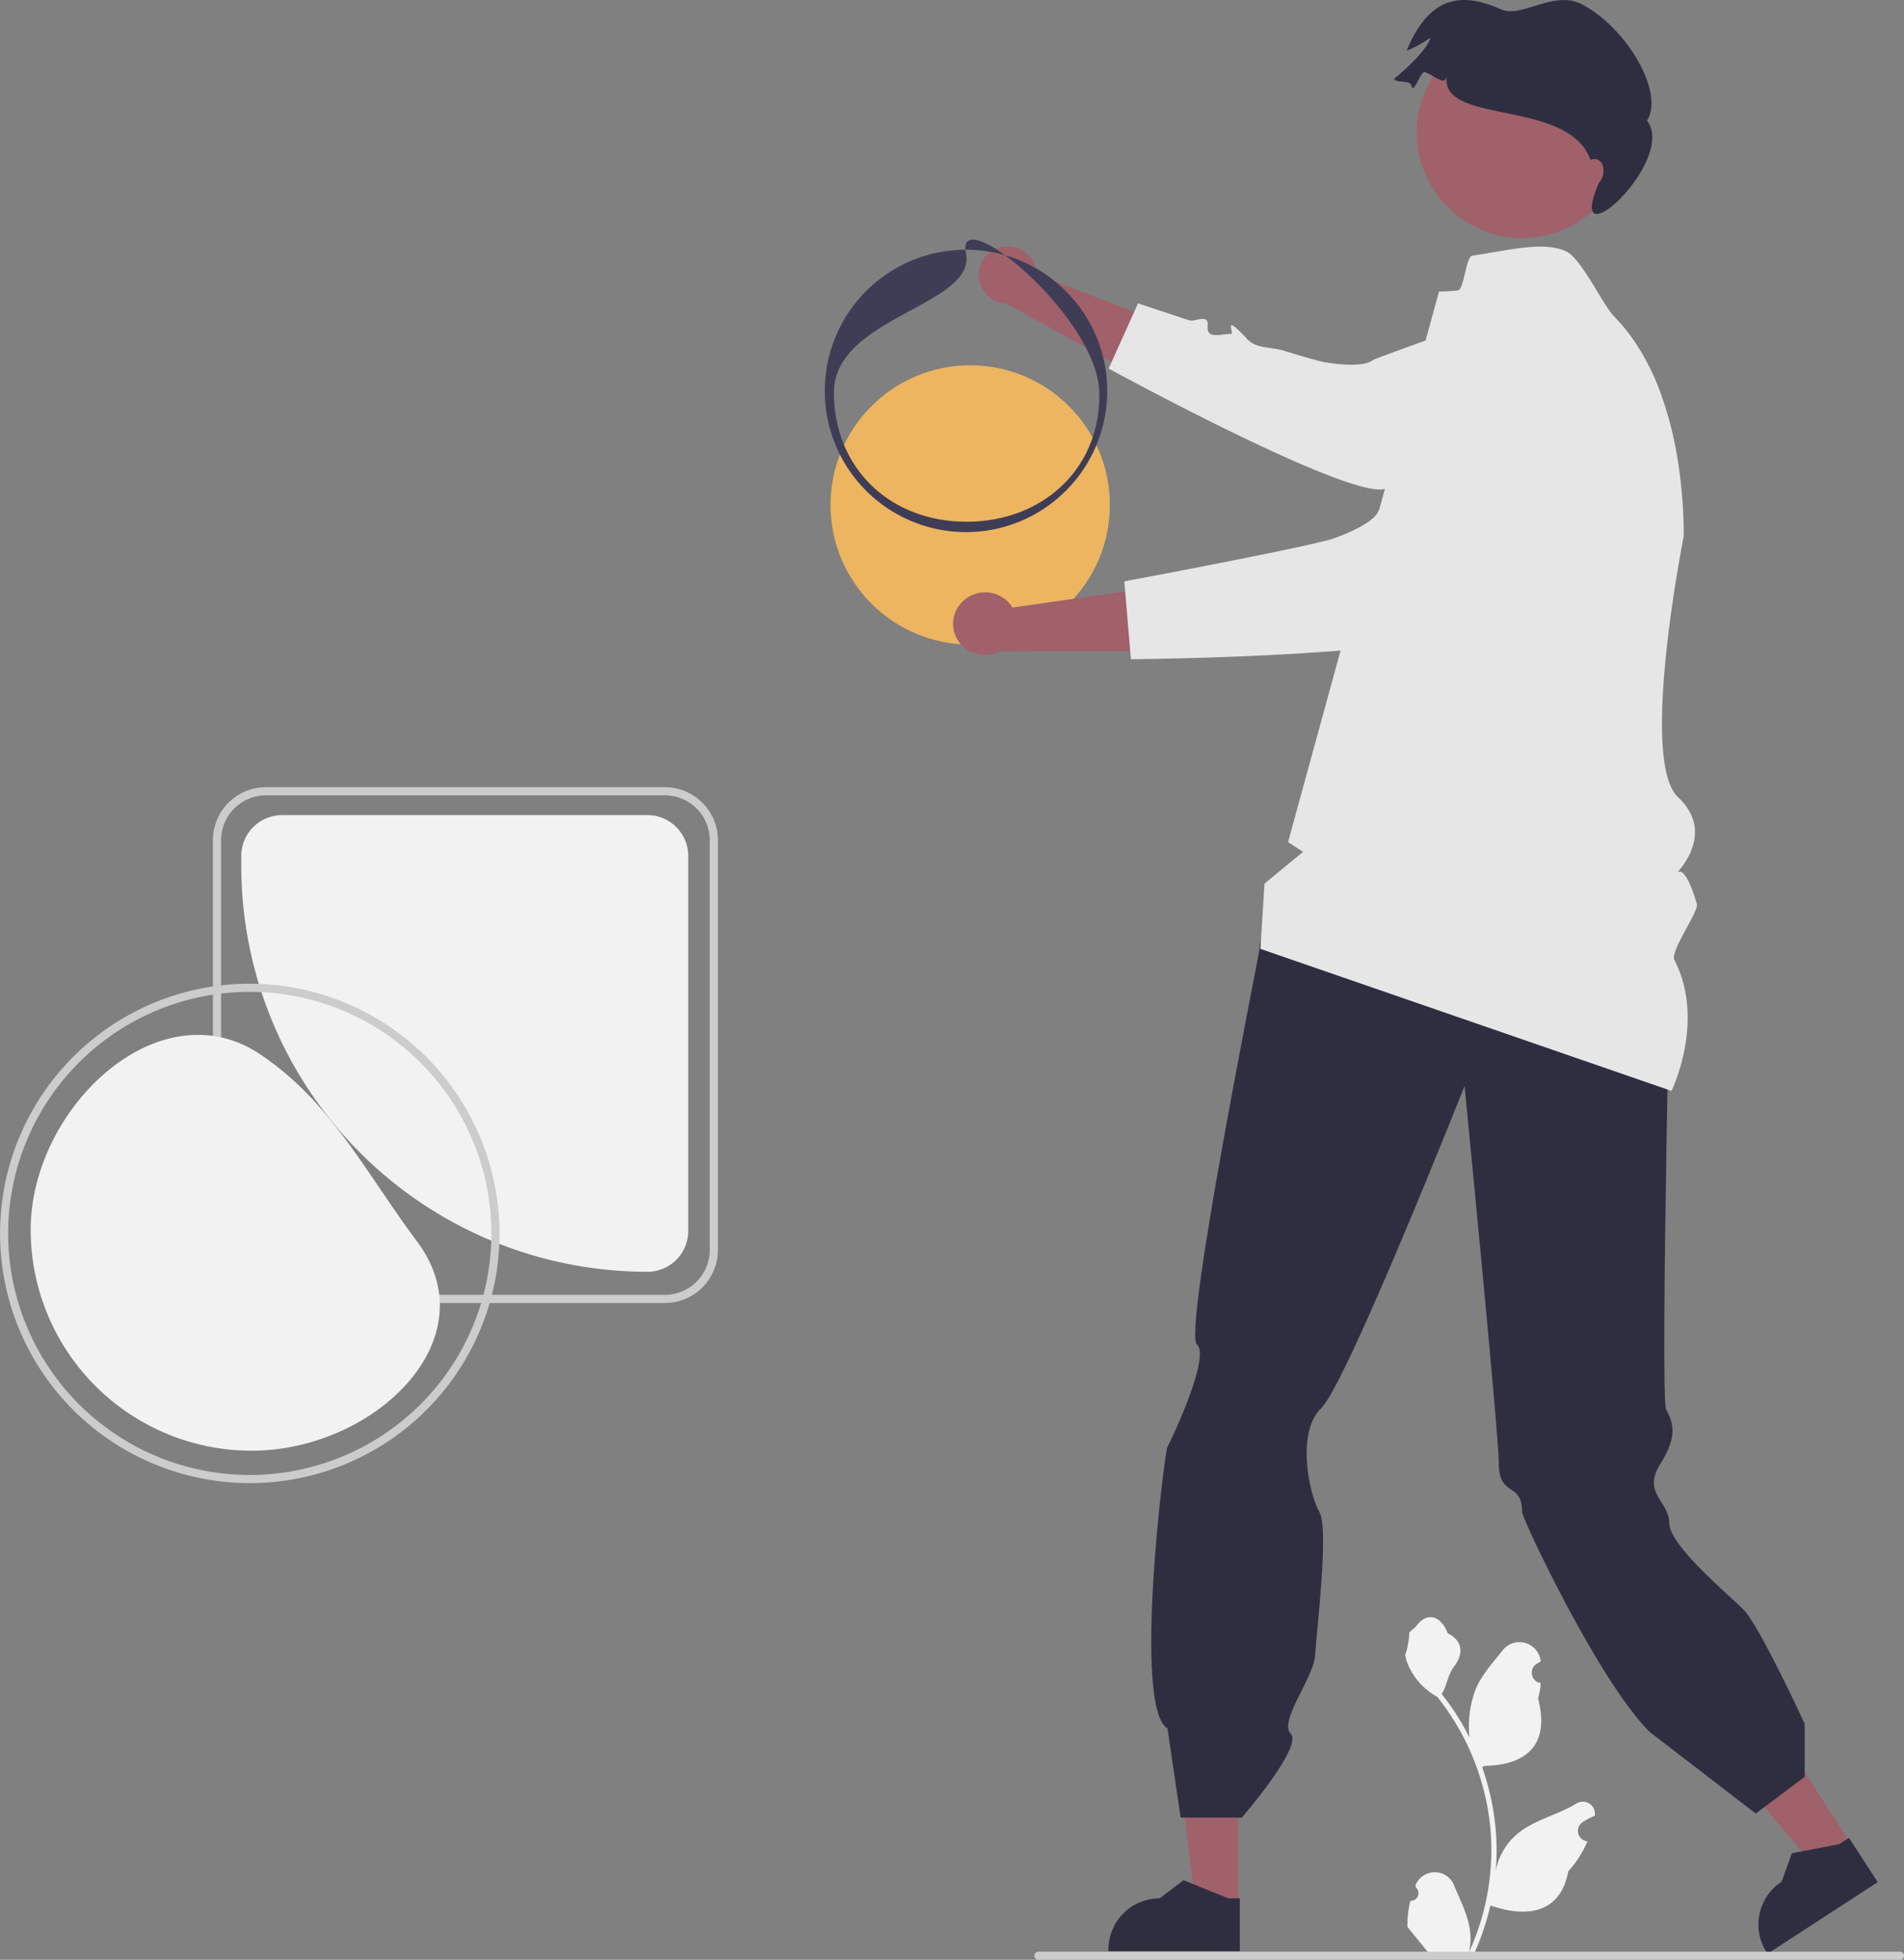 <svg xmlns="http://www.w3.org/2000/svg" data-name="Layer 1" width="559.759" height="576.274" viewBox="0 0 559.759 576.274" xmlns:xlink="http://www.w3.org/1999/xlink"><rect x="0" y="0" width="559.759" height="576.274" fill="#808080" stroke="none"/><path d="M734.761,720.804a2.269,2.269,0,0,0,1.645-3.933l-.155-.618q.031-.074.062-.148a6.094,6.094,0,0,1,11.241.042c1.839,4.428,4.179,8.864,4.756,13.546a18.029,18.029,0,0,1-.316,6.2,72.282,72.282,0,0,0,6.575-30.021,69.766,69.766,0,0,0-.433-7.783q-.358-3.178-.995-6.31a73.119,73.119,0,0,0-14.5-30.99,19.459,19.459,0,0,1-8.093-8.397,14.843,14.843,0,0,1-1.35-4.056c.394.052,1.486-5.949,1.188-6.317.549-.833,1.532-1.247,2.131-2.06,2.982-4.043,7.091-3.337,9.236,2.157,4.582,2.313,4.627,6.148,1.815,9.837-1.789,2.347-2.035,5.522-3.604,8.035.162.207.329.407.491.614a73.591,73.591,0,0,1,7.681,12.169,30.592,30.592,0,0,1,1.826-14.21c1.748-4.217,5.025-7.769,7.91-11.415a6.279,6.279,0,0,1,11.184,3.083q.009.081.017.161-.643.363-1.259.77a3.078,3.078,0,0,0,1.241,5.602l.063.01a30.628,30.628,0,0,1-.807,4.579c3.702,14.316-4.29,19.53-15.701,19.764-.252.129-.497.258-.749.381a75.115,75.115,0,0,1,4.043,19.028,71.243,71.243,0,0,1-.052,11.503l.019-.136A18.826,18.826,0,0,1,766.299,701.021c4.946-4.063,11.933-5.559,17.268-8.824a3.533,3.533,0,0,1,5.411,3.437l-.022.143a20.677,20.677,0,0,0-2.319,1.117q-.643.363-1.259.77a3.078,3.078,0,0,0,1.241,5.602l.063.01c.045.006.084.013.129.019a30.654,30.654,0,0,1-5.639,8.829c-2.315,12.497-12.256,13.683-22.89,10.044H758.277a75.093,75.093,0,0,1-5.044,14.726H735.212c-.065-.2-.123-.407-.181-.607a20.474,20.474,0,0,0,4.986-.297c-1.337-1.641-2.674-3.294-4.011-4.935a1.121,1.121,0,0,1-.084-.097c-.678-.84-1.363-1.673-2.041-2.512l-0-.001a29.991,29.991,0,0,1,.879-7.64Z" transform="translate(-320.12 -161.863)" fill="#f2f2f2"/><path d="M82.935,239.681H190.331a12,12,0,0,1,12,12V361.965a12,12,0,0,1-12,12h-0A119.395,119.395,0,0,1,70.935,254.569V251.681a12,12,0,0,1,12-12Z" fill="#f2f2f2"/><path d="M515.59,393.336h-117.28a15.601,15.601,0,0,0-15.59,15.58v120.5a15.609,15.609,0,0,0,15.59,15.59h117.28a15.609,15.609,0,0,0,15.59-15.59v-120.5A15.601,15.601,0,0,0,515.59,393.336Zm13.19,136.08a13.209,13.209,0,0,1-13.19,13.19h-117.28a13.202,13.202,0,0,1-13.19-13.19v-120.5a13.202,13.202,0,0,1,13.19-13.19h117.28a13.209,13.209,0,0,1,13.19,13.19Z" transform="translate(-320.12 -161.863)" fill="#ccc"/><polygon points="544.52 542.689 533.99 549.536 502.568 512.177 518.11 502.071 544.52 542.689" fill="#a0616a"/><path d="M872.155,715.296,839.773,736.352l-.266-.409a15.035,15.035,0,0,1,4.408-20.8l.001-.001,2.997-8.334,13.954-2.688,2.827-1.838Z" transform="translate(-320.12 -161.863)" fill="#2f2e41"/><polygon points="364.054 560.63 351.493 560.629 345.518 512.18 364.057 512.181 364.054 560.63" fill="#a0616a"/><path d="M684.617,735.597l-38.626-.001v-.488A15.035,15.035,0,0,1,661.025,720.073h.001l7.056-5.353,13.164,5.354,3.372 0Z" transform="translate(-320.12 -161.863)" fill="#2f2e41"/><path d="M814.191,423.53,701.553,426.007l-11.165,13.956s.966-4.92.106.484S667.905,553.605,672.013,557.219s-7.789,28.565-8.663,30.087-10.291,76.628,0,82.804l3.866,26.216h17.988s18.02-20.853,14.393-24.633,6.745-16.35,7.142-23.091,4.183-37.313,1.249-42.215-6.9-23.298.543-30.43,42.158-94.772,42.158-94.772,10.088,102.744,10.064,110.811c-.031,10.492,6.859,5.299,6.859,14.51,0,1.861,22.434,49.688,37.511,64.637l31.179,23.984,14.39-10.793V668.744s-13.336-28.925-17.988-33.577-21.829-18.892-21.829-25.405-8.086-8.782-2.647-17.417,3.578-12.356,1.717-16.078,1.668-156.206,1.668-156.206Z" transform="translate(-320.12 -161.863)" fill="#2f2e41"/><path d="M614.715,234.475a8.705,8.705,0,0,1,10.104,6.733,8.351,8.351,0,0,1,.155,1.372l55.45,21.278L668.983,280.445l-52.897-29.271a8.681,8.681,0,0,1-8.08-6.858,8.308,8.308,0,0,1,6.484-9.798Q614.602,234.495,614.715,234.475Z" transform="translate(-320.12 -161.863)" fill="#a0616a"/><path d="M646.044,270.236s13.457,7.347,29.499,15.367c1.112.55,2.227,1.109,3.37,1.667,9.721,4.796,20.086,9.673,28.817,13.202,9.316,3.784,16.784,6.053,19.647,5.111a2.184,2.184,0,0,0,.67-.334c7.498-5.68,1.665-.071,7.193,3.742,5.548,3.815,2.581-2.793,9.211-9.841,6.614-7.042,3.785-1.436,9.387,3.72,1.745,1.619,10.411-2.066,21.478-7.882-2.809-11.571-4.456-21.844-4.456-21.844a100.634,100.634,0,0,0-9.382-19.03c-20.384,7.164-37.206,13.182-37.962,13.766-1.958,1.494-7.34,1.557-13.688.545-.905-.146-2.68-.6-5.061-1.284-2.103-.598-4.657-1.368-7.503-2.237-3.207-1-7.841-.477-10.466-3.318-7.601-8.192-3.545-1.479-4.783-1.529-1.412-.061-3.644.542-5.181.273a1.78,1.78,0,0,1-1.654-1.474,3.602,3.602,0,0,1-.021-1.022c.291-2.726-1.536-2.302-3.269-1.931a4.553,4.553,0,0,1-2.147.146c-8.557-2.809-15.058-4.994-15.058-4.994l-1.114,2.493-.005.011-6.615,14.688Z" transform="translate(-320.12 -161.863)" fill="#e6e6e6"/><path d="M812.382,444.162c9.24,17.89-.86,38.47-.86,38.47l-120.85-41.76,1.2-19.18,11.34-9.35-4.41-2.86.07-.28,8.07-29.44,5.4-19.69,1.9-6.92,3-10.96,4.87-17.76,3.44-12.53,4.49-16.39,4.04-14.78.74-2.68,1.8-6.57.79-2.9,1.59-5.76,4.17-15.23a51.258,51.258,0,0,0,5.55-.35c1.86-.19,2.28-9.95,4.31-10.229,10.07-1.4,20.91-4.41,27.58-1.2,2.02.97,4.36,4.21,6.64,7.82,2.81,4.44,5.52,9.42,7.43,11.36a53.214,53.214,0,0,1,6.58,8.25.779.779,0,0,1,.1.15,71.974,71.974,0,0,1,7.29,15.04,98.604,98.604,0,0,1,3.55,12.53q.99,4.56,1.61,9.2a141.921,141.921,0,0,1,1.31,19.38s-2.76,13.81-4.65,29.82c-1.4,11.81-2.33,24.81-1.32,34.36.6,5.8,1.92,10.32,4.28,12.53,10.29,9.62,1.78,19.97-.13,22.05.77-.5,2.81-.51,5.68,9.38C819.612,429.832,811.042,441.582,812.382,444.162Z" transform="translate(-320.12 -161.863)" fill="#e6e6e6"/><circle cx="447.519" cy="38.976" r="31.009" fill="#a0616a"/><path d="M788.3,223.956c-.52-1.21-.07-3.84,1.9-8.36,2.34-2.3,1.64-8.03-2.36-6.79l.01.46c-6.22-18.81-44.85-10.266-42.37-25.25-.47,3.39-3.43.17-6.48-.97-1.2-.44-3.36,7.07-3.96,3.9-.3-1.61-4.83-.546-5.04-1.946,3.03-2.41,9.59-8.334,10.66-12.054a34.738,34.738,0,0,1-7,3.83c7.372-18.019,18.214-16.378,27.8-12.14,5.95,2.63,15.45-5.73,23.54-1.59,13.4,6.84,24.56,26.19,19.32,34.27C811.67,206.966,790.57,229.316,788.3,223.956Z" transform="translate(-320.12 -161.863)" fill="#2f2e41"/><path d="M442.788,526.997c21.418,28.792-12.786,61.44-48.671,61.44A64.976,64.976,0,0,1,329.141,523.461c0-35.885,37.96-71.625,67.647-51.464C417.575,486.113,427.044,505.832,442.788,526.997Z" transform="translate(-320.12 -161.863)" fill="#f2f2f2"/><path d="M396.25,451.166c-.89-.03-1.79-.05-2.7-.05a71.201,71.201,0,0,0-8.43.49c-.81.08-1.61.19-2.4.31a73.427,73.427,0,1,0,81.36,93.09c.23-.8.45-1.6.65-2.4a72.456,72.456,0,0,0,2.18-15.05c.05-1,.07-2,.07-3.01A73.521,73.521,0,0,0,396.25,451.166Zm66,91.44c-.21.81-.44,1.61-.68,2.4a71.032,71.032,0,1,1-78.85-90.67c.8-.12,1.6-.23,2.4-.32a71.084,71.084,0,0,1,8.43-.5c1.17,0,2.33.03,3.48.08a71.126,71.126,0,0,1,67.55,70.95c0,.69-.01,1.37-.03,2.05A70.927,70.927,0,0,1,462.25,542.606Z" transform="translate(-320.12 -161.863)" fill="#ccc"/><path d="M624.21,736.947a1.186,1.186,0,0,0,1.19,1.19h253.29a1.19,1.19,0,0,0,0-2.38h-253.29A1.187,1.187,0,0,0,624.21,736.947Z" transform="translate(-320.12 -161.863)" fill="#ccc"/><circle cx="285.229" cy="148.467" r="41.057" fill="#edb560"/><path d="M612.84,235.036c-5.41-3.39-9.25-3.93-8.88.25h.14a40.793,40.793,0,0,1,7.21.63,40.118,40.118,0,0,1,4.27.98C614.63,236.216,613.72,235.586,612.84,235.036Zm31.59,31.82a41.541,41.541,0,0,0-14.12-22.23,40.148,40.148,0,0,0-5.61-3.86,40.942,40.942,0,0,0-9.12-3.87c8.05,5.87,18.26,16.55,23.76,27.15,2.37,4.55,3.87,9.09,3.95,13.23a38.777,38.777,0,0,1-1.96,13.26c-5.07,15.04-19.42,24.74-37.04,24.74-16.76,0-30.3-8.77-36.03-22.58a40.016,40.016,0,0,1-2.97-15.42c0-22.38,41.96-25.45,38.81-41.02a7.555,7.555,0,0,1-.14-.97,41.521,41.521,0,1,0,40.47,31.57Z" transform="translate(-320.12 -161.863)" fill="#3f3d56"/><path d="M603.681,338.227a9.51,9.51,0,0,1,13.222,1.058,9.122,9.122,0,0,1,.877,1.227l64.234-9.152-2.107,21.912-66.044.165a9.484,9.484,0,0,1-11.357-2.253,9.076,9.076,0,0,1,.983-12.797Q603.585,338.306,603.681,338.227Z" transform="translate(-320.12 -161.863)" fill="#a0616a"/><path d="M808.652,278.432c-13.92,24.18-31.21,52.28-35.85,51.16-8.08-1.94-8.35-8.8-10.92,1.44-2.58,10.25,3.75,14.97-3.55,14.29-7.31-.71-4.73-9.16-8.87.24-.64,1.46-3.39,2.71-7.59,3.77-6.54,1.67-16.59,2.9-27.63,3.82-6.9.56-14.18,1.01-21.23,1.36-21.27,1.04-40.41,1.2-40.41,1.2l-.2-2.37-1.49-17.55-.26-2.97s15.38-2.87,30.87-5.94c13.89-2.75,27.88-5.65,30.99-6.8,6.6-2.4,11.7-5.32,12.77-7.78a2.718,2.718,0,0,1,.27-.4c.92-1.24,4.14-5.01,8.83-10.39,12.24-14.04,34.46-39.04,51.86-58.55.34.22.67.44,1.01.67,2.81,4.44,5.52,9.42,7.43,11.36a53.214,53.214,0,0,1,6.58,8.25.779.779,0,0,1,.1.15A71.974,71.974,0,0,1,808.652,278.432Z" transform="translate(-320.12 -161.863)" fill="#e6e6e6"/></svg>